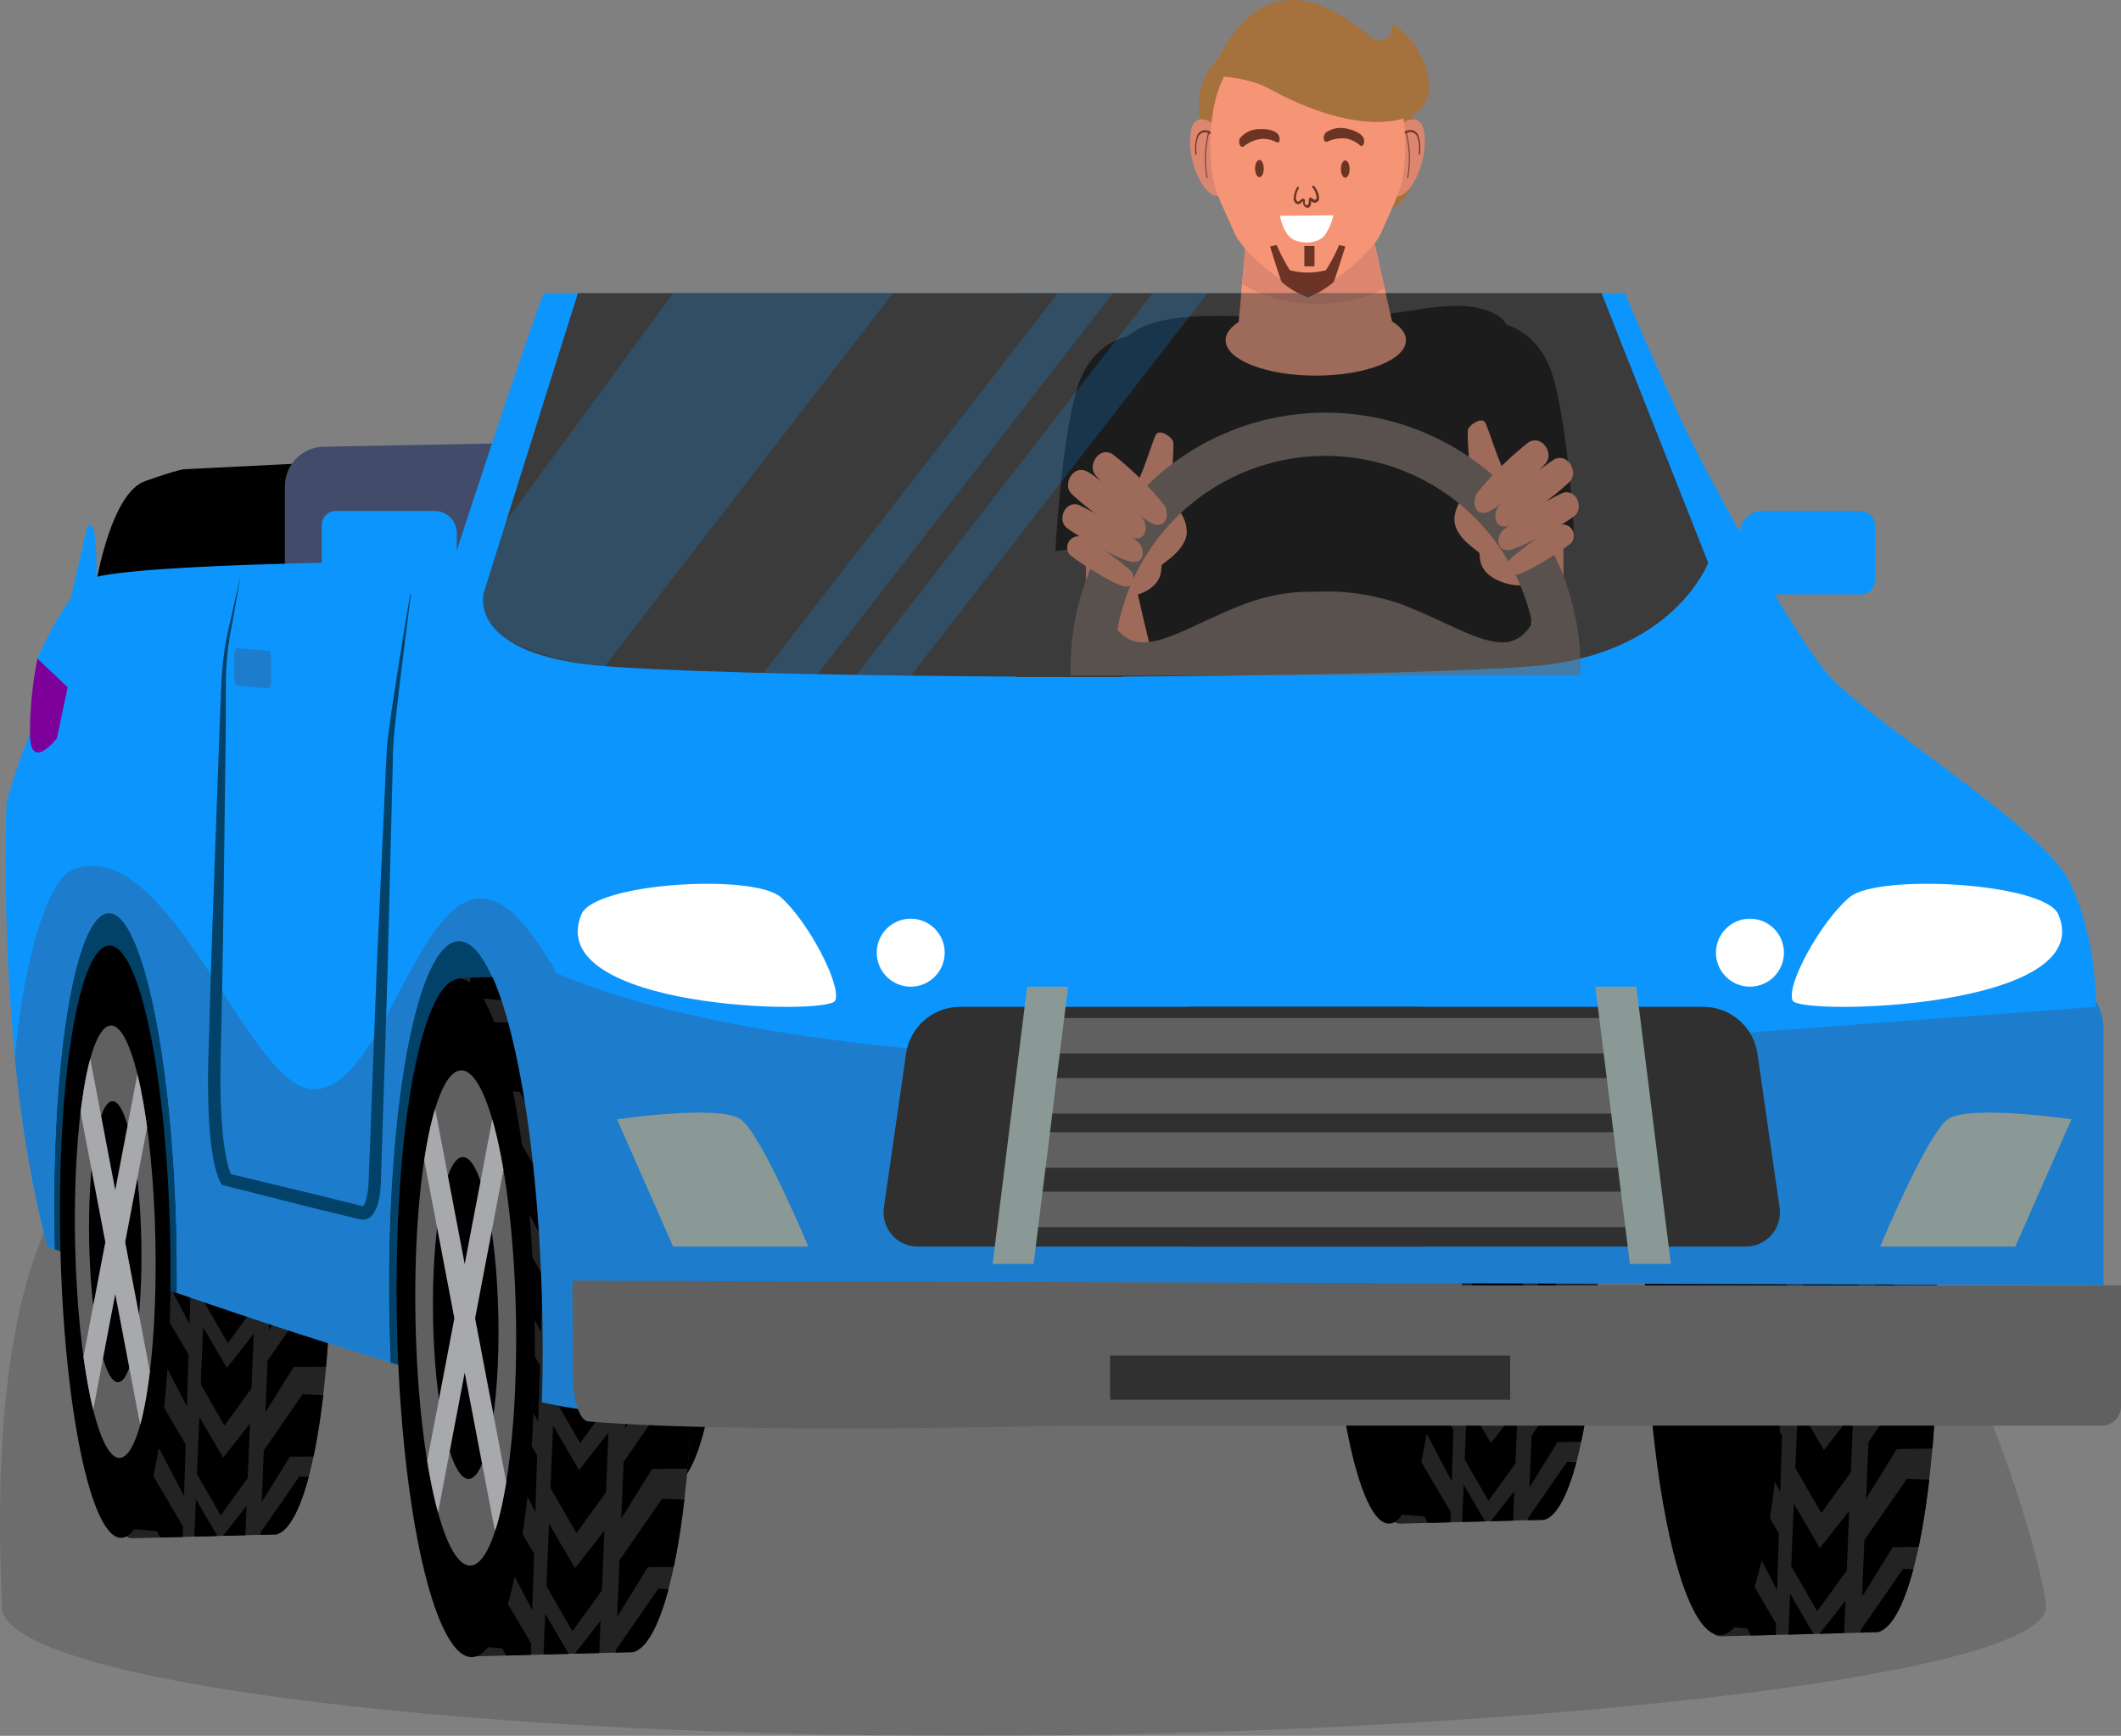 <svg id="Слой_1" data-name="Слой 1" xmlns="http://www.w3.org/2000/svg" xmlns:xlink="http://www.w3.org/1999/xlink" viewBox="0 0 322.05 263.54"><rect x="0" y="0" width="322.05" height="263.54" fill="#808080" stroke="none"/><defs><style>.cls-1{fill:none;}.cls-2{opacity:0.15;}.cls-3{fill:#232323;}.cls-4{clip-path:url(#clip-path);}.cls-5{clip-path:url(#clip-path-2);}.cls-6{fill:#424b6a;}.cls-27,.cls-7{fill:#0c96fd;}.cls-8{fill:#7d009b;}.cls-9{fill:#024168;}.cls-10{fill:#1d7dcc;}.cls-11{clip-path:url(#clip-path-3);}.cls-12{clip-path:url(#clip-path-4);}.cls-13{fill:#606060;}.cls-14{fill:#8a9995;}.cls-15{fill:#fff;}.cls-16{fill:#303030;}.cls-17{clip-path:url(#clip-path-5);}.cls-18{fill:#a8a9ad;}.cls-19{clip-path:url(#clip-path-6);}.cls-20{fill:#f69576;}.cls-21{fill:#dd866f;}.cls-22{fill:#a5713d;}.cls-23{fill:#6b3425;}.cls-24{fill:#72645d;}.cls-25{fill:#3b3b3b;}.cls-26{opacity:0.53;}.cls-27{opacity:0.21;}</style><clipPath id="clip-path"><path class="cls-1" d="M50.13,183.47c.74,26-2.92,48.13-8.17,49.49-.19,0-21.72.59-21.91.59-5-.14,1.06-20.73.35-45.78-.72-25.39-7.71-46.18-2.64-48.42.11,0,21.42-.42,21.53-.45C44.55,137.54,49.4,157.49,50.13,183.47Z"/></clipPath><clipPath id="clip-path-2"><path class="cls-1" d="M294.09,193.67c.81,28.4-3.2,52.63-8.94,54.12-.2.05-23.74.64-23.94.64-5.5-.15,1.15-22.67.37-50.05-.78-27.77-8.42-50.5-2.88-52.94.12-.06,23.41-.47,23.54-.5C288,143.45,293.29,165.27,294.09,193.67Z"/></clipPath><clipPath id="clip-path-3"><path class="cls-1" d="M105.07,196.71c.81,28.4-3.2,52.63-8.94,54.12-.2,0-23.74.64-23.94.64-5.5-.15,1.15-22.67.37-50.06-.78-27.76-8.42-50.49-2.88-52.93.12-.06,23.42-.47,23.54-.5C99,146.49,104.27,168.31,105.07,196.71Z"/></clipPath><clipPath id="clip-path-4"><path class="cls-1" d="M242.62,181.24c.74,26-2.93,48.14-8.18,49.5-.18,0-21.71.59-21.9.58-5-.13,1.05-20.73.34-45.77-.71-25.4-7.7-46.19-2.63-48.42.11,0,21.41-.43,21.53-.46C237,135.31,241.89,155.27,242.62,181.24Z"/></clipPath><clipPath id="clip-path-5"><ellipse class="cls-1" cx="70.73" cy="200.09" rx="7.63" ry="37.6" transform="translate(-3.67 1.34) rotate(-1.05)"/></clipPath><clipPath id="clip-path-6"><ellipse class="cls-1" cx="17.5" cy="188.52" rx="6.1" ry="32.83" transform="translate(-3.78 0.39) rotate(-1.15)"/></clipPath></defs><title>car</title><path class="cls-2" d="M310.66,243.93c0,10.83-83.3,19.61-164.09,19.61S.28,254.76.28,243.93c0-5.66-4.65-68.64,23.88-72.22,26.15-3.28,83.77-3.45,122.41-3.45,40.39,0,94.78,2.2,121.25,5.75S310.66,238.51,310.66,243.93Z"/><path class="cls-3" d="M50.13,183.47c.74,26-2.92,48.13-8.17,49.49-.19,0-21.72.59-21.91.59-5-.14,1.06-20.73.35-45.78-.72-25.39-7.71-46.18-2.64-48.42.11,0,21.42-.42,21.53-.45C44.55,137.54,49.4,157.49,50.13,183.47Z"/><g class="cls-4"><polygon points="42.95 150.81 47.22 143.93 54.62 143.85 55 134.67 49.18 134.43 43.28 142.96 42.95 150.81"/><polygon points="33.13 146.56 36.73 152.83 40.83 147.17 41.17 138.88 37.09 144.07 33.49 137.9 33.13 146.56"/><polygon points="42.43 163.31 46.7 156.42 54.1 156.35 54.48 147.17 48.66 146.92 42.76 155.45 42.43 163.31"/><polygon points="36.21 165.32 40.31 159.66 40.65 151.38 36.57 156.57 32.97 150.4 32.61 159.06 36.21 165.32"/><polygon points="41.87 176.94 46.13 170.05 53.53 169.98 53.92 160.8 48.09 160.56 42.19 169.08 41.87 176.94"/><polygon points="35.64 178.95 39.74 173.29 40.09 165.01 36.01 170.2 32.4 164.03 32.04 172.69 35.64 178.95"/><polygon points="41.35 189.43 45.62 182.55 53.01 182.47 53.4 173.29 47.58 173.05 41.67 181.58 41.35 189.43"/><polygon points="35.12 191.45 39.22 185.79 39.57 177.51 35.49 182.69 31.88 176.52 31.52 185.18 35.12 191.45"/><polygon points="40.83 201.93 45.09 195.04 52.49 194.97 52.88 185.79 47.05 185.55 41.15 194.07 40.83 201.93"/><polygon points="34.6 203.94 38.7 198.28 39.05 190 34.97 195.19 31.36 189.02 31 197.68 34.6 203.94"/><polygon points="40.31 214.42 44.58 207.54 51.97 207.47 52.36 198.28 46.53 198.04 40.63 206.57 40.31 214.42"/><polygon points="34.08 216.44 38.18 210.78 38.53 202.5 34.45 207.68 30.84 201.51 30.48 210.17 34.08 216.44"/><polygon points="39.74 228.05 44.01 221.17 51.41 221.1 51.79 211.91 45.97 211.67 40.06 220.2 39.74 228.05"/><polygon points="33.51 230.07 37.61 224.41 37.96 216.13 33.88 221.31 30.27 215.14 29.91 223.81 33.51 230.07"/><polygon points="39.22 240.55 43.49 233.66 50.89 233.59 51.27 224.41 45.45 224.17 39.55 232.69 39.22 240.55"/><polygon points="30.39 149.87 26.64 142.69 19.26 142.08 19.55 132.89 25.38 133.07 30.64 142.01 30.39 149.87"/><polygon points="30 162.37 26.24 155.19 18.87 154.57 19.16 145.39 24.98 145.57 30.25 154.51 30 162.37"/><polygon points="29.56 176 25.81 168.82 18.44 168.21 18.73 159.03 24.55 159.21 29.81 168.15 29.56 176"/><polygon points="29.17 188.5 25.41 181.32 18.04 180.71 18.33 171.53 24.16 171.71 29.42 180.65 29.17 188.5"/><polygon points="28.77 201 25.02 193.82 17.64 193.21 17.94 184.03 23.76 184.21 29.02 193.14 28.77 201"/><polygon points="28.38 213.5 24.62 206.32 17.25 205.71 17.54 196.53 23.36 196.71 28.63 205.64 28.38 213.5"/><polygon points="27.95 227.14 24.19 219.96 16.82 219.35 17.11 210.16 22.93 210.34 28.19 219.28 27.95 227.14"/><polygon points="27.55 239.64 23.8 232.46 16.42 231.85 16.71 222.66 22.54 222.84 27.8 231.78 27.55 239.64"/><polygon points="32.99 242.57 37.09 236.91 37.44 228.62 33.36 233.81 29.75 227.64 29.39 236.3 32.99 242.57"/></g><path class="cls-3" d="M294.09,193.67c.81,28.4-3.2,52.63-8.94,54.12-.2.05-23.74.64-23.94.64-5.5-.15,1.15-22.67.37-50.05-.78-27.77-8.42-50.5-2.88-52.94.12-.06,23.41-.47,23.54-.5C288,143.45,293.29,165.27,294.09,193.67Z"/><g class="cls-5"><polygon points="286.24 157.97 290.91 150.44 299 150.36 299.42 140.32 293.06 140.06 286.6 149.38 286.24 157.97"/><polygon points="275.5 153.32 279.44 160.17 283.92 153.98 284.3 144.93 279.84 150.6 275.89 143.85 275.5 153.32"/><polygon points="285.68 171.63 290.34 164.1 298.43 164.02 298.85 153.98 292.49 153.72 286.03 163.04 285.68 171.63"/><polygon points="278.87 173.83 283.35 167.64 283.73 158.59 279.27 164.26 275.32 157.51 274.93 166.98 278.87 173.83"/><polygon points="285.06 186.53 289.72 179 297.81 178.92 298.23 168.88 291.87 168.62 285.41 177.94 285.06 186.53"/><polygon points="278.25 188.74 282.73 182.55 283.11 173.49 278.65 179.16 274.7 172.42 274.31 181.89 278.25 188.74"/><polygon points="284.49 200.19 289.15 192.66 297.24 192.59 297.66 182.55 291.3 182.28 284.84 191.6 284.49 200.19"/><polygon points="277.68 202.4 282.16 196.21 282.54 187.15 278.08 192.82 274.14 186.08 273.74 195.55 277.68 202.4"/><polygon points="283.92 213.85 288.58 206.32 296.68 206.25 297.09 196.21 290.73 195.94 284.27 205.26 283.92 213.85"/><polygon points="277.11 216.06 281.6 209.87 281.97 200.81 277.51 206.49 273.57 199.74 273.17 209.21 277.11 216.06"/><polygon points="283.35 227.52 288.02 219.99 296.11 219.91 296.52 209.87 290.16 209.6 283.71 218.93 283.35 227.52"/><polygon points="276.54 229.72 281.03 223.53 281.4 214.48 276.94 220.15 273 213.4 272.6 222.87 276.54 229.72"/><polygon points="282.73 242.42 287.4 234.89 295.49 234.81 295.9 224.77 289.54 224.51 283.09 233.83 282.73 242.42"/><polygon points="275.92 244.63 280.41 238.44 280.78 229.38 276.32 235.05 272.38 228.3 271.98 237.77 275.92 244.63"/><polygon points="282.16 256.08 286.83 248.55 294.92 248.47 295.33 238.44 288.97 238.17 282.52 247.49 282.16 256.08"/><polygon points="272.51 156.94 268.4 149.09 260.34 148.41 260.66 138.37 267.03 138.57 272.78 148.34 272.51 156.94"/><polygon points="272.08 170.6 267.97 162.75 259.91 162.08 260.23 152.04 266.6 152.24 272.35 162.01 272.08 170.6"/><polygon points="271.61 185.51 267.5 177.66 259.44 176.99 259.76 166.95 266.12 167.15 271.88 176.92 271.61 185.51"/><polygon points="271.17 199.18 267.07 191.33 259 190.66 259.32 180.61 265.69 180.82 271.44 190.59 271.17 199.18"/><polygon points="270.74 212.84 266.63 204.99 258.57 204.32 258.89 194.28 265.26 194.48 271.01 204.25 270.74 212.84"/><polygon points="270.31 226.51 266.2 218.66 258.14 217.99 258.46 207.95 264.82 208.15 270.58 217.92 270.31 226.51"/><polygon points="269.83 241.42 265.73 233.57 257.67 232.9 257.99 222.86 264.35 223.06 270.11 232.83 269.83 241.42"/><polygon points="269.4 255.09 265.3 247.24 257.24 246.57 257.55 236.52 263.92 236.72 269.67 246.49 269.4 255.09"/><polygon points="275.36 258.29 279.84 252.1 280.21 243.04 275.75 248.71 271.81 241.97 271.42 251.44 275.36 258.29"/></g><path d="M110,178.36c.7,24.79-2.79,45.95-7.8,47.25-.18,0-5.52.56-5.7.55-4.8-.13-4-19.19-4.65-43.09-.68-24.24-1.89-44.69,3-46.82.11,0,4.75-.4,4.86-.43C104.7,134.52,109.33,153.57,110,178.36Z"/><ellipse cx="95.93" cy="181.23" rx="8.35" ry="44.97" transform="translate(-3.62 1.96) rotate(-1.15)"/><ellipse cx="260.26" cy="196.74" rx="10.46" ry="51.5" transform="translate(-3.58 4.82) rotate(-1.05)"/><path d="M14.66,88.25S16.87,74.88,22,73.06s6-1.82,6-1.82l36.73-1.83L69.45,92.2Z"/><path class="cls-6" d="M43.26,94.93V73.82a6,6,0,0,1,5.93-6L92.54,67l9.63,29.47Z"/><path class="cls-7" d="M69.5,85.14l116-1.37s34.91,20.51,39.2,47.85,2.71,22.55,2.71,22.55,2.11,42.38-2.86,48.76c-18.16,18.2-118.29,12.82-133.5,11.4-21.9-2.05-83.85-25.07-83.85-25.07C-.64,160.1,1,121.82,1,121.82a85.77,85.77,0,0,1,4.37-12.3c2.56-5.47.3-9.57.3-9.57s4-9.12,7.63-11.85S69.5,85.14,69.5,85.14Z"/><path class="cls-8" d="M5.68,100a59.22,59.22,0,0,0-1.13,11.5c.08,5.81,4.1.57,4.1.57l1.62-7.74Z"/><path class="cls-7" d="M10.5,91.9l2.66-11.55s1.6-4.1,1.5,7.9S10.5,91.9,10.5,91.9Z"/><path class="cls-9" d="M26.77,186.13c.09,3.49.12,6.93.09,10.25L8.29,189.67c-.65-27,2.82-49.75,7.84-51S26,158.57,26.77,186.13Z"/><path class="cls-9" d="M82.28,197.09c.16,5.49.15,10.83,0,15.93l-23-6.08c-.06-1.27-.1-2.56-.14-3.86-.89-31.56,3.56-58.48,9.94-60.13S81.39,165.54,82.28,197.09Z"/><path class="cls-10" d="M79.77,212.35,62.3,207.73C68.53,209.55,74.52,211.16,79.77,212.35Z"/><path class="cls-10" d="M82.28,213v-.12c-.81-.17-1.65-.35-2.51-.55Z"/><path class="cls-10" d="M59.32,206.94l3,.79-3-.89Z"/><path class="cls-3" d="M105.07,196.71c.81,28.4-3.2,52.63-8.94,54.12-.2,0-23.74.64-23.94.64-5.5-.15,1.15-22.67.37-50.06-.78-27.76-8.42-50.49-2.88-52.93.12-.06,23.42-.47,23.54-.5C99,146.49,104.27,168.31,105.07,196.71Z"/><g class="cls-11"><polygon points="97.22 161 101.89 153.47 109.98 153.4 110.4 143.36 104.03 143.09 97.58 152.41 97.22 161"/><polygon points="86.48 156.36 90.42 163.21 94.9 157.02 95.28 147.96 90.82 153.64 86.88 146.89 86.48 156.36"/><polygon points="96.66 174.67 101.32 167.14 109.41 167.06 109.83 157.02 103.47 156.75 97.01 166.08 96.66 174.67"/><polygon points="89.85 176.87 94.33 170.68 94.71 161.63 90.25 167.3 86.31 160.55 85.91 170.02 89.85 176.87"/><polygon points="96.04 189.57 100.7 182.04 108.79 181.96 109.21 171.92 102.85 171.66 96.39 180.98 96.04 189.57"/><polygon points="89.23 191.78 93.71 185.59 94.09 176.53 89.63 182.2 85.69 175.45 85.29 184.92 89.23 191.78"/><polygon points="95.47 203.23 100.14 195.7 108.22 195.62 108.64 185.59 102.28 185.32 95.83 194.64 95.47 203.23"/><polygon points="88.66 205.44 93.14 199.25 93.52 190.19 89.06 195.86 85.12 189.12 84.72 198.59 88.66 205.44"/><polygon points="94.9 216.89 99.57 209.36 107.66 209.28 108.07 199.25 101.71 198.98 95.26 208.3 94.9 216.89"/><polygon points="88.09 219.1 92.58 212.91 92.95 203.85 88.49 209.52 84.55 202.78 84.15 212.25 88.09 219.1"/><polygon points="94.33 230.56 99 223.03 107.09 222.95 107.5 212.91 101.14 212.64 94.69 221.96 94.33 230.56"/><polygon points="87.53 232.76 92.01 226.57 92.38 217.51 87.92 223.19 83.98 216.44 83.58 225.91 87.53 232.76"/><polygon points="93.71 245.46 98.38 237.93 106.47 237.85 106.89 227.81 100.52 227.55 94.07 236.87 93.71 245.46"/><polygon points="86.91 247.66 91.39 241.47 91.76 232.42 87.3 238.09 83.36 231.34 82.97 240.81 86.91 247.66"/><polygon points="93.14 259.12 97.81 251.59 105.9 251.51 106.32 241.47 99.95 241.21 93.5 250.53 93.14 259.12"/><polygon points="83.49 159.97 79.39 152.12 71.32 151.45 71.64 141.41 78.01 141.61 83.76 151.38 83.49 159.97"/><polygon points="83.06 173.64 78.95 165.79 70.89 165.12 71.21 155.08 77.58 155.28 83.33 165.05 83.06 173.64"/><polygon points="82.59 188.55 78.48 180.7 70.42 180.03 70.74 169.99 77.1 170.19 82.86 179.96 82.59 188.55"/><polygon points="82.15 202.22 78.05 194.37 69.99 193.69 70.3 183.65 76.67 183.85 82.42 193.62 82.15 202.22"/><polygon points="81.72 215.88 77.62 208.03 69.55 207.36 69.87 197.32 76.24 197.52 81.99 207.29 81.72 215.88"/><polygon points="81.29 229.55 77.18 221.7 69.12 221.03 69.44 210.99 75.81 211.19 81.56 220.96 81.29 229.55"/><polygon points="80.81 244.46 76.71 236.61 68.65 235.94 68.97 225.9 75.33 226.1 81.09 235.87 80.81 244.46"/><polygon points="80.38 258.13 76.28 250.27 68.22 249.6 68.53 239.56 74.9 239.76 80.66 249.53 80.38 258.13"/><polygon points="86.34 261.32 90.82 255.13 91.19 246.08 86.73 251.75 82.79 245 82.4 254.47 86.34 261.32"/></g><path class="cls-10" d="M225.59,138.22c2.46,27.8-129.36,28.59-142.69,6.84-17.31-28.25-22.28,21.8-35.82,20.28-9.64-1.08-21.76-39.19-36.13-33.27-3.53,1.46-7.36,13.08-8.68,28.52a182.74,182.74,0,0,0,4.91,28.67l1.11.41c-.65-27,2.82-49.75,7.84-51S26,158.57,26.77,186.13c.09,3.46.12,6.85.09,10.15,9.5,3.29,21.24,7.21,32.45,10.56-.05-1.24-.09-2.49-.13-3.76-.89-31.56,3.56-58.48,9.94-60.13s12.27,22.59,13.16,54.14c.16,5.45.15,10.75,0,15.81A80.55,80.55,0,0,0,91,214.33c15.21,1.42,115.34,6.8,133.5-11.4C229.5,196.55,229,151.59,225.59,138.22Z"/><ellipse cx="17.5" cy="188.52" rx="8.35" ry="44.97" transform="translate(-3.78 0.39) rotate(-1.15)"/><path class="cls-3" d="M242.62,181.24c.74,26-2.93,48.14-8.18,49.5-.18,0-21.71.59-21.9.58-5-.13,1.05-20.73.34-45.77-.71-25.4-7.7-46.19-2.63-48.42.11,0,21.41-.43,21.53-.46C237,135.31,241.89,155.27,242.62,181.24Z"/><g class="cls-12"><polygon points="235.44 148.59 239.71 141.7 247.11 141.63 247.49 132.45 241.67 132.21 235.77 140.73 235.44 148.59"/><polygon points="225.62 144.34 229.22 150.6 233.32 144.94 233.66 136.66 229.58 141.85 225.97 135.68 225.62 144.34"/><polygon points="234.92 161.08 239.19 154.2 246.59 154.13 246.97 144.94 241.15 144.7 235.25 153.23 234.92 161.08"/><polygon points="228.7 163.1 232.8 157.44 233.14 149.16 229.06 154.34 225.46 148.17 225.09 156.83 228.7 163.1"/><polygon points="234.35 174.71 238.62 167.83 246.02 167.76 246.41 158.57 240.58 158.33 234.68 166.86 234.35 174.71"/><polygon points="228.13 176.73 232.23 171.07 232.57 162.79 228.5 167.97 224.89 161.8 224.53 170.46 228.13 176.73"/><polygon points="233.83 187.21 238.1 180.32 245.5 180.25 245.88 171.07 240.06 170.83 234.16 179.35 233.83 187.21"/><polygon points="227.61 189.23 231.71 183.56 232.06 175.28 227.97 180.47 224.37 174.3 224.01 182.96 227.61 189.23"/><polygon points="233.31 199.7 237.58 192.82 244.98 192.75 245.36 183.56 239.54 183.32 233.64 191.85 233.31 199.7"/><polygon points="227.09 201.72 231.19 196.06 231.53 187.78 227.46 192.97 223.85 186.79 223.49 195.46 227.09 201.72"/><polygon points="232.79 212.2 237.06 205.31 244.46 205.24 244.84 196.06 239.02 195.82 233.12 204.34 232.79 212.2"/><polygon points="226.57 214.22 230.67 208.56 231.01 200.27 226.93 205.46 223.33 199.29 222.97 207.95 226.57 214.22"/><polygon points="232.23 225.83 236.5 218.94 243.9 218.87 244.28 209.69 238.46 209.45 232.55 217.97 232.23 225.83"/><polygon points="226 227.85 230.1 222.19 230.45 213.9 226.37 219.09 222.76 212.92 222.4 221.58 226 227.85"/><polygon points="231.71 238.32 235.97 231.44 243.38 231.37 243.76 222.19 237.94 221.94 232.03 230.47 231.71 238.32"/><polygon points="222.88 147.65 219.13 140.47 211.75 139.85 212.04 130.67 217.87 130.85 223.13 139.79 222.88 147.65"/><polygon points="222.48 160.15 218.73 152.96 211.36 152.35 211.65 143.17 217.47 143.35 222.73 152.28 222.48 160.15"/><polygon points="222.05 173.78 218.3 166.6 210.92 165.99 211.22 156.8 217.04 156.99 222.3 165.92 222.05 173.78"/><polygon points="221.66 186.28 217.9 179.1 210.53 178.49 210.82 169.3 216.64 169.49 221.91 178.42 221.66 186.28"/><polygon points="221.26 198.78 217.51 191.6 210.13 190.99 210.42 181.8 216.25 181.99 221.51 190.92 221.26 198.78"/><polygon points="220.87 211.28 217.11 204.1 209.74 203.49 210.03 194.3 215.85 194.49 221.11 203.42 220.87 211.28"/><polygon points="220.43 224.92 216.68 217.74 209.31 217.12 209.6 207.94 215.42 208.12 220.68 217.06 220.43 224.92"/><polygon points="220.04 237.42 216.28 230.24 208.91 229.62 209.2 220.44 215.02 220.62 220.29 229.56 220.04 237.42"/><polygon points="225.48 240.34 229.58 234.68 229.93 226.4 225.85 231.59 222.24 225.41 221.88 234.08 225.48 240.34"/></g><ellipse cx="209.99" cy="186.3" rx="8.35" ry="44.97" transform="matrix(1, -0.02, 0.02, 1, -3.7, 4.25)"/><ellipse class="cls-13" cx="17.5" cy="188.52" rx="6.1" ry="32.83" transform="translate(-3.78 0.39) rotate(-1.15)"/><ellipse cx="17.5" cy="188.52" rx="3.96" ry="21.34" transform="translate(-3.78 0.39) rotate(-1.15)"/><ellipse cx="70.73" cy="200.09" rx="10.46" ry="51.5" transform="translate(-3.67 1.34) rotate(-1.05)"/><ellipse class="cls-13" cx="70.73" cy="200.09" rx="7.63" ry="37.6" transform="translate(-3.67 1.34) rotate(-1.05)"/><ellipse cx="70.73" cy="200.09" rx="4.96" ry="24.44" transform="translate(-3.67 1.34) rotate(-1.05)"/><path class="cls-14" d="M225.35,163.29s-4.46-2.06-5.34.44-2.73,20.72-2.73,20.72l5.83-.48Z"/><path class="cls-15" d="M223.72,131.89c-.81-5-9.52-4.9-10.94-.82s-3.07,14.81-2.65,17.17S226.16,146.76,223.72,131.89Z"/><ellipse class="cls-15" cx="206.75" cy="141.11" rx="5.45" ry="1.47" transform="translate(62.17 345.44) rotate(-89.03)"/><path class="cls-14" d="M102.85,163.29s4.46-2.06,5.34.44,2.74,20.72,2.74,20.72l-5.84-.48Z"/><path class="cls-15" d="M130.44,138.61c.71-5.1,9.4-6.74,10.9-2.94s3.38,14.18,3,16.62S128.32,153.93,130.44,138.61Z"/><ellipse class="cls-15" cx="147.57" cy="144.51" rx="1.49" ry="5.4" transform="translate(-4.75 5.02) rotate(-1.92)"/><path class="cls-13" d="M87,208.86c0,3.91,1.11,7,2.4,6.95,24.34,2.18,106.71,1,131.8-3.32.5,0,.9-1.31.89-2.85l-.18-19.79c-23.5,4.8-107.22,5.53-135,3.49Z"/><path class="cls-16" d="M207.83,178.14l-1.33-24.58c-.24-4.32-1.28-7.4-2.46-7.24l-52.17,1.58c-1.18,0-2.18,3.17-2.36,7.51l-1,24.71c-.14,3.31.55,6.29,1.44,6.32l56.54-1.83C207.36,184.49,208,181.43,207.83,178.14Z"/><polygon class="cls-13" points="154.62 156.12 201.23 154.66 201.19 148.94 154.58 150.4 154.62 156.12"/><polygon class="cls-13" points="154.69 166.28 201.3 164.83 201.26 159.11 154.65 160.56 154.69 166.28"/><polygon class="cls-13" points="154.75 173.91 201.35 172.45 201.31 166.73 154.71 168.19 154.75 173.91"/><polygon class="cls-13" points="154.82 184.08 201.43 182.62 201.39 176.9 154.78 178.36 154.82 184.08"/><polygon class="cls-14" points="201.5 188.08 203.27 187.84 201.11 143.46 189.72 143.71 201.5 188.08"/><polygon class="cls-14" points="154.92 189.34 153.15 189.3 154.77 144.71 156.54 144.75 154.92 189.34"/><polygon class="cls-16" points="161.09 211.75 203.11 210.28 203.05 203.16 161.02 204.63 161.09 211.75"/><g class="cls-17"><polygon class="cls-18" points="77.49 172.08 75.13 167.96 70.56 191.91 66 167.96 63.64 172.08 68.99 200.15 63.64 228.23 66 232.35 70.56 208.4 75.13 232.35 77.49 228.23 72.14 200.15 77.49 172.08"/></g><g class="cls-19"><polygon class="cls-18" points="24.14 161.68 21.88 157.73 17.5 180.68 13.13 157.73 10.87 161.68 15.99 188.58 10.87 215.48 13.13 219.43 17.5 196.48 21.88 219.43 24.14 215.48 19.01 188.58 24.14 161.68"/></g><path class="cls-9" d="M62.65,88.1l-1.83,14.68c-.29,2.45-.58,4.9-.84,7.35-.12,1.23-.25,2.44-.29,3.66l-.09,3.7-.74,29.59-.94,29.56c-.05,1.26-.05,2.42-.14,3.75a12.52,12.52,0,0,1-.31,2,5,5,0,0,1-.94,2.07,1.24,1.24,0,0,1-.28.28,1.54,1.54,0,0,1-.4.26,1.65,1.65,0,0,1-.57.15,1.51,1.51,0,0,1-.3,0l-.16,0h-.06l-.9-.22-1.79-.43-3.6-.87L34.1,180l-.37-.09-.19-.29a3.5,3.5,0,0,1-.24-.47,3.08,3.08,0,0,1-.16-.38c-.09-.25-.19-.51-.25-.75-.15-.5-.27-1-.37-1.47-.22-1-.35-2-.48-2.93-.23-1.95-.34-3.89-.4-5.83-.13-3.89,0-7.74.14-11.57.19-7.69.46-15.37.74-23l.83-23,.24-5.75a50.66,50.66,0,0,1,.5-5.77c.28-1.92.75-3.79,1.16-5.66l1.29-5.62-1,5.67c-.32,1.9-.75,3.77-.95,5.67a49.58,49.58,0,0,0-.3,5.72l0,5.77-.3,23c-.1,7.68-.21,15.36-.39,23-.08,3.85-.21,7.68-.06,11.48.08,1.9.19,3.79.43,5.66.13.93.26,1.86.47,2.76a11.44,11.44,0,0,0,.34,1.31,5.64,5.64,0,0,0,.21.62l.11.28a.89.89,0,0,0,.09.17l-.56-.38,14.38,3.47,3.59.89,1.8.45.89.22h-.06s-.11,0-.12,0,0,0,0,0a3.8,3.8,0,0,0,.54-1.28,11.19,11.19,0,0,0,.27-1.67c.08-1.13.1-2.44.16-3.65L57.2,147l1.35-29.57.18-3.69c.09-1.24.26-2.48.43-3.7.33-2.45.71-4.89,1.09-7.33Q61.38,95.4,62.65,88.1Z"/><path class="cls-10" d="M40.74,104.54,36,104.09c-.24,0-.43-.62-.43-1.35v-3c0-.76.21-1.37.46-1.35l4.75.45c.24,0,.43.62.43,1.35v3C41.2,104,41,104.56,40.74,104.54Z"/><rect class="cls-20" x="164.88" y="76.31" width="72.51" height="25.84"/><path d="M169.12,54.71c1.75-9,18.52-6.56,30.47-6.17s22-4.63,28.16-.39,4.63,54,4.63,54h-56.7S166.42,68.6,169.12,54.71Z"/><polygon class="cls-20" points="212.13 52.21 187.78 52.21 189.81 29.64 207.06 29.64 212.13 52.21"/><path class="cls-21" d="M188.6,43.14a21.93,21.93,0,0,0,11.36,3,22.51,22.51,0,0,0,10.27-2.34l-3.17-14.11H189.81Z"/><path class="cls-22" d="M189.56,6.11a10.62,10.62,0,0,0-7.32,7.71c-.78,3.86.77,15.43,5,18.52s22.87-.45,23.91-.77c6.18-1.93,3.86-17.36.78-20.45S197.66,3.41,189.56,6.11Z"/><path class="cls-21" d="M180.86,19.76c.81-4,6.74-.38,5.64,7C185.39,34.38,179.66,25.7,180.86,19.76Z"/><path class="cls-23" d="M185.39,27.71s0,0,0,0a.23.23,0,0,1,0-.23,8.65,8.65,0,0,0,0-3.86c-.22-1.15-.78-3.16-2.06-3.47a1.13,1.13,0,0,0-1.43.7,5.65,5.65,0,0,0-.22,2.43.34.34,0,0,1-.05.23s-.1,0-.12-.12a6.38,6.38,0,0,1,.25-2.74,1.27,1.27,0,0,1,1.59-.81c1,.23,1.8,1.58,2.19,3.71a9.26,9.26,0,0,1,0,4.2Z"/><path class="cls-23" d="M183.28,27.05s-.06,0-.08-.11a16.75,16.75,0,0,1,.29-7c0-.08.08-.12.12-.08a.29.29,0,0,1,0,.23,16.15,16.15,0,0,0-.29,6.71.31.31,0,0,1,0,.24S183.28,27.05,183.28,27.05Z"/><path class="cls-21" d="M210.53,26.78c-1.1-7.4,4.83-11,5.64-7C217.37,25.7,211.63,34.38,210.53,26.78Z"/><path class="cls-23" d="M211.58,27.71a9.26,9.26,0,0,1,0-4.2c.38-2.13,1.18-3.48,2.19-3.71a1.27,1.27,0,0,1,1.59.81,6.38,6.38,0,0,1,.25,2.74c0,.08-.08.16-.12.12a.35.35,0,0,1-.06-.23,5.58,5.58,0,0,0-.21-2.43,1.13,1.13,0,0,0-1.43-.7c-1.28.31-1.84,2.32-2.06,3.47a8.65,8.65,0,0,0,0,3.86.23.23,0,0,1,0,.23s0,0-.06,0Z"/><path class="cls-23" d="M213.71,27a.31.31,0,0,1,0-.24,16.15,16.15,0,0,0-.29-6.71.29.29,0,0,1,0-.23s.1,0,.11.08a16.84,16.84,0,0,1,.3,7c0,.08,0,.11-.08.11S213.73,27.05,213.71,27Z"/><path class="cls-20" d="M198.57,6.71c-8.43-2.43-14.79,2.48-14.79,15.47,0,6.36,1.34,7.68,3.63,13.12,1.12,2.68,7.08,8,10.92,9h.48c3.84-1,9.79-6.32,10.92-9,2.28-5.44,3.63-6.76,3.63-13.12C213.36,9.19,207,4.28,198.57,6.71Z"/><path class="cls-22" d="M183.78,11.51s5.37,0,8.87,1.93c4.24,2.31,11.56,5.65,18.13,5,12-1.15,3.47-14.65.38-14.65.78,1.15-.77,2.7-2.31,2.31S193-10.48,183.78,11.51Z"/><path class="cls-15" d="M194.35,32.76s.5,3.09,2.31,3.74,3.7.24,4.51-.81a8.68,8.68,0,0,0,1.28-3Z"/><path class="cls-23" d="M198.44,31.49a.46.46,0,0,1-.35-.12.93.93,0,0,1-.23-.73v-.11a.73.73,0,0,0-.27.23A.65.65,0,0,1,197,31a.92.92,0,0,1-.58-.73,4.07,4.07,0,0,1,.5-1.82.19.19,0,0,1,.23-.07.18.18,0,0,1,.08.23,2.91,2.91,0,0,0-.46,1.54c.07.31.19.43.31.46s.15,0,.19-.07c.27-.27.46-.39.62-.39a.33.33,0,0,1,.23.16.68.68,0,0,1,0,.3.8.8,0,0,0,.11.51.45.45,0,0,0,.23,0c.23,0,.27-.23.27-.61,0-.2,0-.35.08-.43a.29.29,0,0,1,.19-.07c.16,0,.23.11.35.19s.31.19.46.08a.4.4,0,0,0,.08-.39,2.64,2.64,0,0,0-.62-1.43c-.07,0-.07-.15,0-.23a.19.19,0,0,1,.24,0,2.84,2.84,0,0,1,.77,1.7c0,.31,0,.54-.2.66a.65.65,0,0,1-.92,0l-.08-.08v.08c0,.31,0,.88-.58,1Zm-.54-1Z"/><ellipse class="cls-23" cx="191.23" cy="25.59" rx="0.66" ry="1.31"/><path class="cls-23" d="M188.94,22.16a5.22,5.22,0,0,1,2.62-1.08,4.59,4.59,0,0,1,2.32.54c.46.11.54-.54.27-1.08s-1.24-1-2.86-.93a3.81,3.81,0,0,0-2.93,1.27C187.9,21.35,188.25,22.73,188.94,22.16Z"/><ellipse class="cls-23" cx="204.26" cy="25.67" rx="0.66" ry="1.31"/><path class="cls-23" d="M201.65,21.46a5.31,5.31,0,0,1,2.8-.42,4.56,4.56,0,0,1,2.12,1.08c.42.22.65-.4.52-1s-1-1.23-2.55-1.58a4,4,0,0,0-3.15.53C200.82,20.46,200.83,21.85,201.65,21.46Z"/><path class="cls-23" d="M203.33,37.2a26.37,26.37,0,0,1-2,3.82,10.61,10.61,0,0,1-5.48,0,26.55,26.55,0,0,1-2-3.82l-1,.23s1.54,5,1.77,5.4a13.13,13.13,0,0,0,3.75,2.23v.08l.19,0,.19,0v-.08a13,13,0,0,0,3.74-2.23c.23-.42,1.78-5.4,1.78-5.4Z"/><rect class="cls-23" x="198.05" y="37.35" width="1.54" height="3.09"/><ellipse class="cls-20" cx="199.79" cy="51.66" rx="13.69" ry="5.37"/><path d="M173.75,50.91c7.27,1,8.1,5.8,8.87,9.11s.77,20.72.77,20.72l-23.14,2.9s.77-15.33,3.09-24C165.24,52.44,170.66,50.49,173.75,50.91Z"/><path d="M225.55,49c-7.27,1-8.1,5.8-8.87,9.11s-.77,20.72-.77,20.72l23.14,2.9s-.77-15.33-3.08-24C234.06,50.51,228.64,48.56,225.55,49Z"/><path class="cls-20" d="M225.52,64.18c-.5-.94-2.34.26-2.61,1s.53,8.87.53,8.87-2.55,2.08-2.6,4.79,3.56,4.78,3.77,5.1-.42,2.81,3,4.25,6.11.42,6.38-1.38-5.64-15-6.59-17.54S225.94,65,225.52,64.18Z"/><path class="cls-20" d="M175.52,66c.5-.93,2.34.27,2.6,1s-.53,8.88-.53,8.88,2.55,2.07,2.61,4.78-3.56,4.79-3.78,5.1.43,2.82-3,4.26-6.11.42-6.38-1.39,5.63-15,6.59-17.53S175.09,66.78,175.52,66Z"/><path class="cls-24" d="M233.73,102.54l-.57-9.11s-1.28,4.1-5,4.1-8.45-3.09-15.1-5.69a34,34,0,0,0-13.21-2,28.74,28.74,0,0,0-11.23,2c-6.65,2.6-11.32,5.69-15.1,5.69s-5.05-4.1-5.05-4.1l-.57,9.11Z"/><path class="cls-24" d="M169.21,102.54c0-.59-.05-1.19-.05-1.79a32.1,32.1,0,0,1,64.19,0c0,.6,0,1.2,0,1.79h6.63c0-.59,0-1.19,0-1.79a38.72,38.72,0,0,0-77.43,0c0,.6,0,1.2,0,1.79Z"/><path class="cls-20" d="M168.9,68.93a48.52,48.52,0,0,1,7.92,7.82c.75,1.27.27,3.34-1.49,2.87s-8-6.17-9.08-7.6S166.88,67.76,168.9,68.93Z"/><path class="cls-20" d="M165,71.55c1.67.79,7.67,6,8.51,7.17s.53,3.31-1.26,3-8.43-5.52-9.65-6.86S162.89,70.54,165,71.55Z"/><path class="cls-20" d="M163.77,76.65a47.09,47.09,0,0,1,9.08,5.68c1,1,1,3.09-.8,3s-8.78-4.13-10.13-5.24S161.63,76,163.77,76.65Z"/><path class="cls-20" d="M164.31,81.53a39.42,39.42,0,0,1,7.39,5.13c.75.9.57,2.55-.93,2.38s-7.25-3.85-8.33-4.83A1.69,1.69,0,0,1,164.31,81.53Z"/><path class="cls-20" d="M232.13,67.13a48.4,48.4,0,0,0-7.91,7.81c-.75,1.28-.27,3.35,1.48,2.87s8-6.17,9.09-7.6S234.15,66,232.13,67.13Z"/><path class="cls-20" d="M236,69.74a49.08,49.08,0,0,0-8.5,7.17c-.84,1.21-.53,3.32,1.26,3s8.43-5.53,9.65-6.87S238.15,68.73,236,69.74Z"/><path class="cls-20" d="M237.27,74.84a46.78,46.78,0,0,0-9.08,5.68c-1,1-.95,3.1.8,3s8.78-4.12,10.13-5.24S239.41,74.16,237.27,74.84Z"/><path class="cls-20" d="M236.73,79.72a39.42,39.42,0,0,0-7.39,5.13c-.75.9-.58,2.55.93,2.39s7.25-3.86,8.33-4.84A1.7,1.7,0,0,0,236.73,79.72Z"/><path class="cls-7" d="M82.59,44.5c-2.16,5.08-13.82,40.86-13.82,40.86s-.87,7.91-1.23,14.16c1,2.93,2,5.9,2.89,8.88,1.35,4.45,2.57,8.95,4.16,13.32,3.29,9,7,17.88,10.08,27,.09.27.16.54.25.81l85.46,22.06V44.5Z"/><path class="cls-10" d="M310.85,147.67c-70.5,16.84-181.76,19.23-226.54,0l.36,1c2.94,8.76,4.23,18,5.11,27.13.44,4.59-4.37,10.33-4,14.91.16,1.86.39,1.87.53,3.73l233.08.69V156.25A8.58,8.58,0,0,0,310.85,147.67Z"/><path class="cls-7" d="M51,77.58H66a3.36,3.36,0,0,1,3.36,3.36v9.31a0,0,0,0,1,0,0H51a2.15,2.15,0,0,1-2.15-2.15V79.73A2.15,2.15,0,0,1,51,77.58Z"/><path class="cls-15" d="M88.28,138.82c2-4.8,26.12-6.22,30.25-2.62s9.31,13.43,8.28,15.72S82.34,153.23,88.28,138.82Z"/><circle class="cls-15" cx="138.28" cy="144.64" r="5.16"/><path class="cls-7" d="M276.91,101.62c-5.4-7.12-10.66-16.84-17.86-30.26-3.46-6.44-8.26-17.29-12.32-26.86H154.24V165l164-12.15s.33-10-3.93-18.84S282.31,108.73,276.91,101.62Z"/><path class="cls-7" d="M266.33,77.58H284.7a0,0,0,0,1,0,0v9.31a3.36,3.36,0,0,1-3.36,3.36h-15a2.15,2.15,0,0,1-2.15-2.15V79.73a2.15,2.15,0,0,1,2.15-2.15Z" transform="translate(548.88 167.83) rotate(180)"/><path class="cls-16" d="M216,189.26H139.35a5.19,5.19,0,0,1-5.14-5.92L137.57,160a8.32,8.32,0,0,1,8.24-7.14H216Z"/><path class="cls-14" d="M314.52,169.94s-15.61-2.29-18.78,0-10.26,19.32-10.26,19.32H306Z"/><path class="cls-14" d="M93.69,169.94s15.61-2.29,18.78,0,10.26,19.32,10.26,19.32H102.21Z"/><path class="cls-15" d="M312.53,138.82c-2.07-4.8-27.34-6.22-31.67-2.62s-9.74,13.43-8.66,15.72S318.76,153.23,312.53,138.82Z"/><circle class="cls-15" cx="265.71" cy="144.64" r="5.16"/><path class="cls-13" d="M157.14,195.16H322.05a0,0,0,0,1,0,0v21.29a0,0,0,0,1,0,0H154.24a0,0,0,0,1,0,0V198.06A2.9,2.9,0,0,1,157.14,195.16Z" transform="translate(476.29 411.6) rotate(-180)"/><path class="cls-25" d="M87.75,44.5,73.47,89.92s-3,9.6,18.63,11.24c14.25,1.08,43.7,1.45,62.14,1.57v.07l8.07,0,8.07,0v-.07c18.43-.12,47.89-.49,62.14-1.57,21.61-1.64,26.85-15.72,26.85-15.72L243.18,44.5Z"/><path class="cls-16" d="M180.22,189.26h84.86a5.19,5.19,0,0,0,5.13-5.92L266.85,160a8.32,8.32,0,0,0-8.24-7.14H180.22Z"/><rect class="cls-13" x="156.94" y="154.54" width="91.03" height="5.39" transform="translate(404.91 314.48) rotate(-180)"/><rect class="cls-13" x="156.94" y="163.68" width="91.03" height="5.39" transform="translate(404.91 332.75) rotate(-180)"/><rect class="cls-13" x="156.94" y="171.9" width="91.03" height="5.39" transform="translate(404.91 349.19) rotate(-180)"/><rect class="cls-13" x="156.94" y="180.92" width="91.03" height="5.39" transform="translate(404.91 367.23) rotate(-180)"/><polygon class="cls-14" points="247.48 191.88 253.7 191.88 248.46 149.8 242.24 149.8 247.48 191.88"/><rect class="cls-16" x="168.55" y="205.8" width="60.76" height="6.71" transform="translate(397.86 418.31) rotate(-180)"/><polygon class="cls-14" points="156.94 191.88 150.72 191.88 155.96 149.8 162.18 149.8 156.94 191.88"/><g class="cls-26"><rect class="cls-20" x="164.88" y="76.31" width="72.51" height="25.84"/><path d="M169.12,54.71c1.75-9,18.52-6.56,30.47-6.17s22-4.63,28.16-.39,4.63,54,4.63,54h-56.7S166.42,68.6,169.12,54.71Z"/><polygon class="cls-20" points="212.13 52.21 187.78 52.21 189.81 29.64 207.06 29.64 212.13 52.21"/><path class="cls-21" d="M188.6,43.14a21.93,21.93,0,0,0,11.36,3,22.51,22.51,0,0,0,10.27-2.34l-3.17-14.11H189.81Z"/><path class="cls-22" d="M189.56,6.11a10.62,10.62,0,0,0-7.32,7.71c-.78,3.86.77,15.43,5,18.52s22.87-.45,23.91-.77c6.18-1.93,3.86-17.36.78-20.45S197.66,3.41,189.56,6.11Z"/><path class="cls-21" d="M180.86,19.76c.81-4,6.74-.38,5.64,7C185.39,34.38,179.66,25.7,180.86,19.76Z"/><path class="cls-23" d="M185.39,27.71s0,0,0,0a.23.23,0,0,1,0-.23,8.65,8.65,0,0,0,0-3.86c-.22-1.15-.78-3.16-2.06-3.47a1.13,1.13,0,0,0-1.43.7,5.65,5.65,0,0,0-.22,2.43.34.34,0,0,1-.05.23s-.1,0-.12-.12a6.38,6.38,0,0,1,.25-2.74,1.27,1.27,0,0,1,1.59-.81c1,.23,1.8,1.58,2.19,3.71a9.26,9.26,0,0,1,0,4.2Z"/><path class="cls-23" d="M183.28,27.05s-.06,0-.08-.11a16.75,16.75,0,0,1,.29-7c0-.08.08-.12.12-.08a.29.29,0,0,1,0,.23,16.15,16.15,0,0,0-.29,6.71.31.31,0,0,1,0,.24S183.28,27.05,183.28,27.05Z"/><path class="cls-21" d="M210.53,26.78c-1.1-7.4,4.83-11,5.64-7C217.37,25.7,211.63,34.38,210.53,26.78Z"/><path class="cls-23" d="M211.58,27.71a9.26,9.26,0,0,1,0-4.2c.38-2.13,1.18-3.48,2.19-3.71a1.27,1.27,0,0,1,1.59.81,6.38,6.38,0,0,1,.25,2.74c0,.08-.08.16-.12.12a.35.35,0,0,1-.06-.23,5.58,5.58,0,0,0-.21-2.43,1.13,1.13,0,0,0-1.43-.7c-1.28.31-1.84,2.32-2.06,3.47a8.65,8.65,0,0,0,0,3.86.23.23,0,0,1,0,.23s0,0-.06,0Z"/><path class="cls-23" d="M213.71,27a.31.31,0,0,1,0-.24,16.15,16.15,0,0,0-.29-6.71.29.29,0,0,1,0-.23s.1,0,.11.08a16.84,16.84,0,0,1,.3,7c0,.08,0,.11-.08.11S213.73,27.05,213.71,27Z"/><path class="cls-20" d="M198.57,6.71c-8.43-2.43-14.79,2.48-14.79,15.47,0,6.36,1.34,7.68,3.63,13.12,1.12,2.68,7.08,8,10.92,9h.48c3.84-1,9.79-6.32,10.92-9,2.28-5.44,3.63-6.76,3.63-13.12C213.36,9.19,207,4.28,198.57,6.71Z"/><path class="cls-22" d="M183.78,11.51s5.37,0,8.87,1.93c4.24,2.31,11.56,5.65,18.13,5,12-1.15,3.47-14.65.38-14.65.78,1.15-.77,2.7-2.31,2.31S193-10.48,183.78,11.51Z"/><path class="cls-15" d="M194.35,32.76s.5,3.09,2.31,3.74,3.7.24,4.51-.81a8.68,8.68,0,0,0,1.28-3Z"/><path class="cls-23" d="M198.44,31.49a.46.46,0,0,1-.35-.12.93.93,0,0,1-.23-.73v-.11a.73.73,0,0,0-.27.23A.65.65,0,0,1,197,31a.92.92,0,0,1-.58-.73,4.07,4.07,0,0,1,.5-1.82.19.19,0,0,1,.23-.07.18.18,0,0,1,.08.23,2.91,2.91,0,0,0-.46,1.54c.07.31.19.43.31.46s.15,0,.19-.07c.27-.27.46-.39.62-.39a.33.33,0,0,1,.23.16.68.68,0,0,1,0,.3.8.8,0,0,0,.11.51.45.45,0,0,0,.23,0c.23,0,.27-.23.27-.61,0-.2,0-.35.08-.43a.29.29,0,0,1,.19-.07c.16,0,.23.11.35.19s.31.19.46.08a.4.4,0,0,0,.08-.39,2.64,2.64,0,0,0-.62-1.43c-.07,0-.07-.15,0-.23a.19.19,0,0,1,.24,0,2.84,2.84,0,0,1,.77,1.7c0,.31,0,.54-.2.66a.65.65,0,0,1-.92,0l-.08-.08v.08c0,.31,0,.88-.58,1Zm-.54-1Z"/><ellipse class="cls-23" cx="191.23" cy="25.59" rx="0.66" ry="1.31"/><path class="cls-23" d="M188.94,22.16a5.22,5.22,0,0,1,2.62-1.08,4.59,4.59,0,0,1,2.32.54c.46.11.54-.54.27-1.08s-1.24-1-2.86-.93a3.81,3.81,0,0,0-2.93,1.27C187.9,21.35,188.25,22.73,188.94,22.16Z"/><ellipse class="cls-23" cx="204.26" cy="25.67" rx="0.66" ry="1.31"/><path class="cls-23" d="M201.65,21.46a5.31,5.31,0,0,1,2.8-.42,4.56,4.56,0,0,1,2.12,1.08c.42.22.65-.4.52-1s-1-1.23-2.55-1.58a4,4,0,0,0-3.15.53C200.82,20.46,200.83,21.85,201.65,21.46Z"/><path class="cls-23" d="M203.33,37.2a26.37,26.37,0,0,1-2,3.82,10.61,10.61,0,0,1-5.48,0,26.55,26.55,0,0,1-2-3.82l-1,.23s1.54,5,1.77,5.4a13.13,13.13,0,0,0,3.75,2.23v.08l.19,0,.19,0v-.08a13,13,0,0,0,3.74-2.23c.23-.42,1.78-5.4,1.78-5.4Z"/><rect class="cls-23" x="198.05" y="37.35" width="1.54" height="3.09"/><ellipse class="cls-20" cx="199.79" cy="51.66" rx="13.69" ry="5.37"/><path d="M173.75,50.91c7.27,1,8.1,5.8,8.87,9.11s.77,20.72.77,20.72l-23.14,2.9s.77-15.33,3.09-24C165.24,52.44,170.66,50.49,173.75,50.91Z"/><path d="M225.55,49c-7.27,1-8.1,5.8-8.87,9.11s-.77,20.72-.77,20.72l23.14,2.9s-.77-15.33-3.08-24C234.06,50.51,228.64,48.56,225.55,49Z"/><path class="cls-20" d="M225.52,64.18c-.5-.94-2.34.26-2.61,1s.53,8.87.53,8.87-2.55,2.08-2.6,4.79,3.56,4.78,3.77,5.1-.42,2.81,3,4.25,6.11.42,6.38-1.38-5.64-15-6.59-17.54S225.94,65,225.52,64.18Z"/><path class="cls-20" d="M175.52,66c.5-.93,2.34.27,2.6,1s-.53,8.88-.53,8.88,2.55,2.07,2.61,4.78-3.56,4.79-3.78,5.1.43,2.82-3,4.26-6.11.42-6.38-1.39,5.63-15,6.59-17.53S175.09,66.78,175.52,66Z"/><path class="cls-24" d="M233.73,102.54l-.57-9.11s-1.28,4.1-5,4.1-8.45-3.09-15.1-5.69a34,34,0,0,0-13.21-2,28.74,28.74,0,0,0-11.23,2c-6.65,2.6-11.32,5.69-15.1,5.69s-5.05-4.1-5.05-4.1l-.57,9.11Z"/><path class="cls-24" d="M169.21,102.54c0-.59-.05-1.19-.05-1.79a32.1,32.1,0,0,1,64.19,0c0,.6,0,1.2,0,1.79h6.63c0-.59,0-1.19,0-1.79a38.72,38.72,0,0,0-77.43,0c0,.6,0,1.2,0,1.79Z"/><path class="cls-20" d="M168.9,68.93a48.52,48.52,0,0,1,7.92,7.82c.75,1.27.27,3.34-1.49,2.87s-8-6.17-9.08-7.6S166.88,67.76,168.9,68.93Z"/><path class="cls-20" d="M165,71.55c1.67.79,7.67,6,8.51,7.17s.53,3.31-1.26,3-8.43-5.52-9.65-6.86S162.89,70.54,165,71.55Z"/><path class="cls-20" d="M163.77,76.65a47.09,47.09,0,0,1,9.08,5.68c1,1,1,3.09-.8,3s-8.78-4.13-10.13-5.24S161.63,76,163.77,76.65Z"/><path class="cls-20" d="M164.31,81.53a39.42,39.42,0,0,1,7.39,5.13c.75.9.57,2.55-.93,2.38s-7.25-3.85-8.33-4.83A1.69,1.69,0,0,1,164.31,81.53Z"/><path class="cls-20" d="M232.13,67.13a48.4,48.4,0,0,0-7.91,7.81c-.75,1.28-.27,3.35,1.48,2.87s8-6.17,9.09-7.6S234.15,66,232.13,67.13Z"/><path class="cls-20" d="M236,69.74a49.08,49.08,0,0,0-8.5,7.17c-.84,1.21-.53,3.32,1.26,3s8.43-5.53,9.65-6.87S238.15,68.73,236,69.74Z"/><path class="cls-20" d="M237.27,74.84a46.78,46.78,0,0,0-9.08,5.68c-1,1-.95,3.1.8,3s8.78-4.12,10.13-5.24S239.41,74.16,237.27,74.84Z"/><path class="cls-20" d="M236.73,79.72a39.42,39.42,0,0,0-7.39,5.13c-.75.9-.58,2.55.93,2.39s7.25-3.86,8.33-4.84A1.7,1.7,0,0,0,236.73,79.72Z"/></g><path class="cls-27" d="M102.21,44.5l-33.71,46c3.57,4.18,10.57,9.58,23.36,10.61L135.59,44.5Z"/><path class="cls-27" d="M160.63,44.5l-44.72,57.67c2.7.07,5.45.13,8.23.18L169,44.5Z"/><path class="cls-27" d="M175,44.5l-45,58,8.29.12L183.37,44.5Z"/></svg>